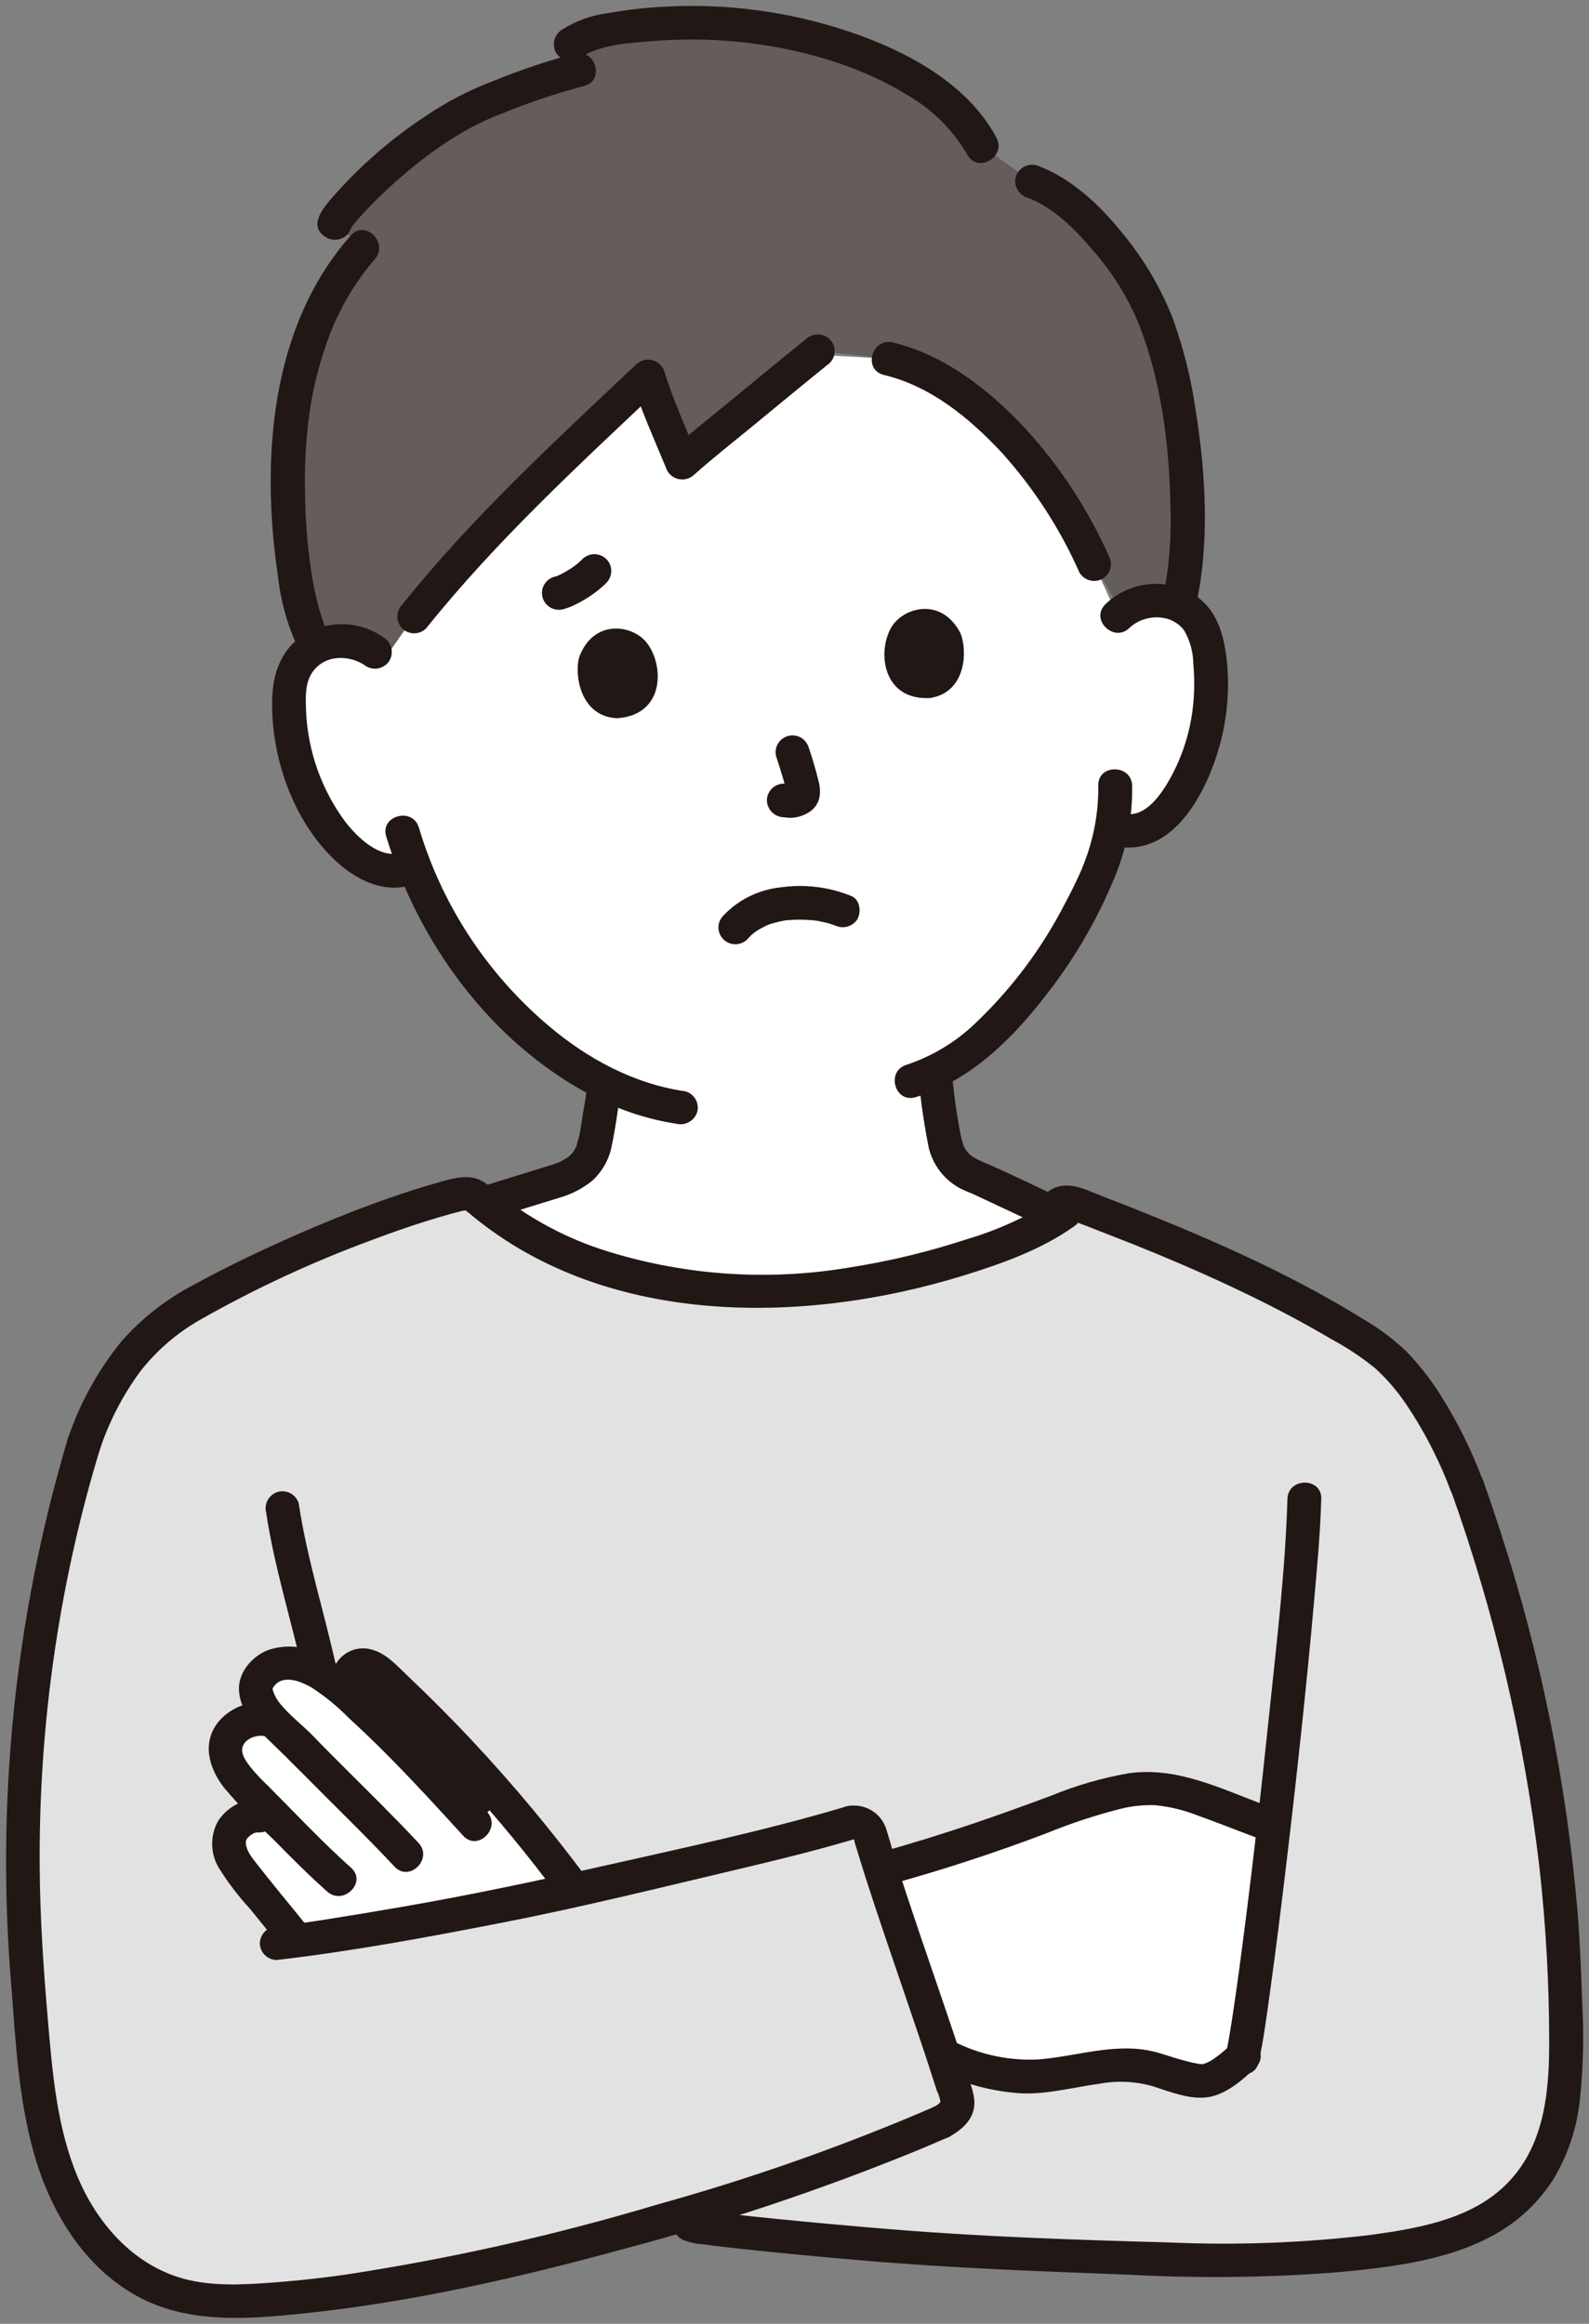 <svg width="134" height="196" viewBox="0 0 134 196" fill="none" xmlns="http://www.w3.org/2000/svg">
<rect x="0" y="0" width="134" height="196" fill="#808080" stroke="none"/>
<g clip-path="url(#clip0_27_280)">
<path d="M41.145 101.4C42.79 100.884 47.039 99.587 47.237 99.51C50.269 98.424 50.154 96.485 50.534 94.319C50.717 93.298 50.859 92.346 50.978 91.359C47.774 89.689 44.881 87.488 42.424 84.85C39.182 81.439 36.641 77.433 34.941 73.056C34.537 73.2 34.27 73.293 34.27 73.293C32.614 73.852 31.267 73.042 30.188 72.294C28.829 71.291 27.705 70.008 26.891 68.533C25.181 65.621 24.31 62.298 24.373 58.927C24.356 58.068 24.521 57.214 24.857 56.422C25.155 55.845 25.578 55.341 26.098 54.948C26.617 54.555 27.218 54.282 27.857 54.15C28.608 53.986 29.389 54.015 30.126 54.234C30.863 54.453 31.532 54.855 32.069 55.402L34.918 52.001C40.3 45.252 47.414 38.575 54.652 31.737C54.867 32.458 57.196 38.265 57.517 39.042C58.157 38.464 65.783 32.188 68.589 29.912C71.958 30.098 74.909 30.257 74.909 30.257C78.608 31.103 82.22 33.697 85.48 37.175C88.241 40.297 90.526 43.805 92.263 47.587L94.241 51.953C94.714 51.492 95.281 51.137 95.903 50.913C96.526 50.689 97.19 50.6 97.85 50.654C98.5 50.702 99.132 50.896 99.698 51.219C100.263 51.542 100.749 51.987 101.119 52.521C101.555 53.264 101.83 54.089 101.925 54.943C102.425 58.277 101.994 61.684 100.677 64.791C100.063 66.358 99.115 67.775 97.9 68.945C96.926 69.825 95.926 70.353 94.404 69.998L93.691 69.833C93.466 70.942 93.197 71.881 93.067 72.381C92.162 75.414 86.492 86.673 78.835 90.394C78.939 91.734 79.12 93.071 79.348 94.402C79.717 96.475 79.6 98.327 82.505 99.367C82.633 99.418 86.606 101.283 89.132 102.474C89.132 102.474 82.657 114.649 65.339 114.649C48.021 114.649 41.145 101.4 41.145 101.4Z" fill="white"/>
<path d="M24.33 42.816C24.183 39.83 24.333 36.837 24.78 33.881C25.571 29.349 27.389 24.422 30.596 20.86C29.596 19.974 28.734 19.325 28.244 18.822C27.877 18.651 34.584 10.884 42.088 8.158C44.3 7.279 46.559 6.521 48.854 5.886C48.461 4.87 48.121 3.73 48.116 3.724C49.879 2.351 54.809 2.022 57.047 1.933C66.334 1.563 79.011 5.152 82.799 12.33L87.033 15.31C91.177 16.768 95.789 22.743 97.425 26.976C99.956 33.492 100.95 44.554 99.395 51.071C98.911 50.842 98.388 50.702 97.854 50.658C96.666 50.565 95.488 50.927 94.561 51.67L92.267 47.59C90.531 43.807 88.246 40.297 85.484 37.174C82.226 33.696 78.612 31.102 74.913 30.256L68.962 29.615C66.538 31.573 58.192 38.437 57.521 39.042C57.2 38.265 54.871 32.458 54.656 31.737C47.417 38.575 40.302 45.252 34.922 52.001L32.325 55.722C31.807 55.068 31.112 54.573 30.322 54.295C29.531 54.017 28.678 53.968 27.861 54.153C27.469 54.236 27.09 54.376 26.738 54.566C25.338 52.56 24.521 47.711 24.33 42.816Z" fill="#645D5C"/>
<path d="M123.66 125.218C122.584 122.35 119.677 116.039 115.754 113.452C106.844 107.574 95.407 103.366 90.681 101.531L89.815 102.24C85.06 105.655 73.164 108.928 64.557 108.907C54.746 108.883 46.373 106.368 40.323 101.109C40.157 100.914 39.939 100.77 39.694 100.694C39.45 100.617 39.188 100.612 38.94 100.677C31.825 102.426 22.396 106.609 16.489 109.901C11.814 112.508 9.084 116.161 7.074 121.788C3.547 133.317 2.229 143.782 1.935 155.679C1.808 160.817 2.508 170.35 3.124 175.455C3.573 179.17 4.405 182.9 6.218 186.181C8.03 189.461 10.921 192.273 14.512 193.401C16.945 194.169 19.554 194.133 22.102 193.992C31.608 193.457 44.857 190.546 57.057 186.942L58.246 187.669C58.904 188.072 78.844 189.889 83.438 189.997C94.832 190.264 106.669 191.497 117.966 189.56C122.709 188.741 127.883 187.247 130.533 181.706C132.472 177.65 132.109 171.837 131.892 166.065C131.439 154.043 128.902 139.995 123.736 125.357" fill="#E2E2E2"/>
<path d="M42.361 151.765C39.22 148.127 35.878 144.666 32.348 141.4C31.967 140.986 31.488 140.673 30.954 140.49C30.685 140.407 30.395 140.422 30.136 140.532C29.878 140.642 29.667 140.841 29.542 141.091C29.289 141.557 29.082 142.046 28.922 142.55C28.767 142.414 28.61 142.276 28.452 142.137C27.614 141.401 26.64 140.835 25.584 140.469C24.589 140.163 23.256 140.182 22.47 140.862C21.45 141.745 21.35 142.457 21.926 143.674C22.209 144.211 22.577 144.698 23.017 145.117L22.784 145.084C22.213 144.949 21.618 144.965 21.056 145.132C20.495 145.299 19.987 145.609 19.585 146.033C19.284 146.382 19.088 146.809 19.021 147.264C18.953 147.72 19.017 148.185 19.205 148.605C19.732 149.64 20.446 150.571 21.311 151.349C21.886 151.92 22.457 152.496 23.024 153.078L21.894 153.137C21.496 153.126 21.101 153.205 20.738 153.369C20.376 153.533 20.056 153.777 19.803 154.082C19.554 154.383 19.389 154.744 19.326 155.128C19.263 155.512 19.303 155.906 19.442 156.27C19.73 156.994 20.147 157.66 20.672 158.237L24.92 163.503L25.055 163.68C30.929 162.87 41.511 160.936 43.392 160.514C44.715 160.219 46.457 159.83 48.445 159.385L48.434 159.361C46.507 156.755 44.482 154.223 42.361 151.765Z" fill="white"/>
<path d="M88.494 175.011L88.439 175.02C85.395 175.481 82.468 174.725 79.719 173.412L79.533 173.343C77.935 168.514 75.737 162.296 74.29 157.736C74.577 157.623 74.766 157.548 74.766 157.548C78.826 156.425 81.323 155.561 85.307 154.2C88.851 152.99 93.807 150.648 97.403 150.839C99.136 151.018 100.831 151.456 102.432 152.138C103.078 152.374 105.598 153.349 106.244 153.588L107.42 154.035C106.41 162.817 105.357 170.807 104.788 173.468C104.366 173.861 102.668 175.388 101.578 175.5C100.417 175.618 97.293 174.452 96.599 174.293C94.534 173.825 90.92 174.639 88.494 175.011Z" fill="white"/>
<path d="M77.415 90.394C77.585 92.401 77.859 94.399 78.238 96.378C78.359 97.166 78.657 97.916 79.11 98.573C79.564 99.231 80.161 99.778 80.857 100.173C81.041 100.275 81.23 100.362 81.423 100.446C81.405 100.439 82.233 100.78 81.821 100.603C81.94 100.654 82.059 100.712 82.178 100.767C82.715 101.016 83.251 101.267 83.787 101.519C85.332 102.243 86.878 102.969 88.423 103.697C88.752 103.876 89.138 103.924 89.501 103.829C89.864 103.734 90.177 103.505 90.375 103.188C90.563 102.863 90.614 102.477 90.519 102.114C90.423 101.752 90.188 101.441 89.863 101.249C87.517 100.143 85.185 98.983 82.8 97.964C82.478 97.835 82.173 97.669 81.89 97.47C81.808 97.411 81.806 97.411 81.884 97.464C81.813 97.405 81.744 97.34 81.678 97.274C81.612 97.207 81.554 97.144 81.497 97.075C81.571 97.174 81.58 97.184 81.523 97.103C81.441 96.981 81.373 96.852 81.298 96.724C81.169 96.505 81.323 96.87 81.226 96.547C81.14 96.263 81.062 95.98 81.004 95.689C80.662 93.939 80.417 92.171 80.272 90.395C80.262 90.022 80.109 89.666 79.844 89.403C79.578 89.139 79.22 88.987 78.845 88.977C78.468 88.98 78.106 89.131 77.84 89.396C77.573 89.661 77.421 90.02 77.418 90.395L77.415 90.394Z" fill="#211715"/>
<path d="M95.239 52.968C96.487 51.767 98.786 51.695 99.868 53.19C100.359 54.044 100.622 55.008 100.631 55.99C100.737 57.128 100.734 58.274 100.622 59.411C100.412 61.57 99.767 63.666 98.726 65.573C97.967 66.939 96.62 69.009 94.788 68.633C92.997 68.265 92.233 70.995 94.03 71.367C98.933 72.371 101.766 66.802 102.844 62.906C103.484 60.615 103.697 58.227 103.471 55.859C103.234 53.508 102.6 51.173 100.36 49.964C99.218 49.356 97.91 49.125 96.626 49.305C95.343 49.485 94.15 50.066 93.222 50.964C91.901 52.236 93.919 54.239 95.239 52.968Z" fill="#211715"/>
<path d="M92.62 66.257C92.643 68.385 92.276 70.499 91.537 72.496C91.448 72.742 91.35 72.984 91.254 73.227C91.135 73.529 91.336 73.05 91.167 73.433C91.088 73.613 91.007 73.793 90.925 73.973C90.578 74.727 90.204 75.469 89.811 76.202C87.882 79.966 85.328 83.38 82.257 86.3C80.61 87.886 78.626 89.084 76.451 89.808C74.697 90.33 75.441 93.067 77.21 92.541C81.877 91.153 85.475 87.516 88.344 83.76C90.736 80.677 92.684 77.278 94.133 73.662C95.058 71.303 95.514 68.788 95.473 66.256C95.414 64.436 92.561 64.429 92.62 66.257Z" fill="#211715"/>
<path d="M32.343 53.762C31.413 53.102 30.315 52.717 29.174 52.652C28.034 52.586 26.898 52.843 25.898 53.392C23.711 54.596 22.968 56.821 22.945 59.184C22.904 63.739 24.542 68.676 27.718 72.028C29.473 73.88 32.02 75.444 34.649 74.66C36.403 74.138 35.656 71.401 33.89 71.927C32.028 72.482 30.146 70.64 29.106 69.299C27.099 66.578 25.951 63.325 25.809 59.954C25.773 58.947 25.709 57.765 26.239 56.864C27.225 55.192 29.465 55.145 30.903 56.209C31.23 56.397 31.619 56.449 31.984 56.353C32.349 56.258 32.662 56.024 32.855 55.701C33.037 55.374 33.086 54.991 32.99 54.629C32.895 54.268 32.663 53.957 32.343 53.762Z" fill="#211715"/>
<path d="M32.569 70.541C35.253 79.464 41.312 87.803 49.657 92.273C51.952 93.532 54.451 94.381 57.041 94.781C57.405 94.869 57.789 94.815 58.115 94.632C58.441 94.448 58.684 94.147 58.795 93.792C58.893 93.429 58.843 93.043 58.657 92.717C58.47 92.391 58.162 92.151 57.799 92.048C53.464 91.424 49.551 89.309 46.247 86.507C42.671 83.477 39.74 79.767 37.628 75.595C36.688 73.731 35.916 71.789 35.319 69.79C34.794 68.047 32.039 68.789 32.567 70.544L32.569 70.541Z" fill="#211715"/>
<path d="M67.954 28.611C65.814 30.337 63.695 32.086 61.575 33.833C59.883 35.225 58.145 36.58 56.512 38.04L58.896 38.665C57.909 36.263 56.8 33.84 56.032 31.36C55.961 31.124 55.831 30.91 55.653 30.739C55.475 30.568 55.255 30.445 55.016 30.382C54.776 30.32 54.525 30.32 54.285 30.381C54.045 30.444 53.826 30.566 53.648 30.737C46.8 37.204 39.805 43.635 33.914 51.001C33.657 51.272 33.513 51.63 33.513 52.003C33.513 52.375 33.657 52.734 33.914 53.005C34.182 53.268 34.545 53.416 34.922 53.416C35.3 53.416 35.662 53.268 35.931 53.005C41.824 45.639 48.819 39.208 55.665 32.741L53.283 32.114C54.051 34.594 55.16 37.016 56.147 39.419C56.219 39.654 56.35 39.867 56.528 40.037C56.706 40.208 56.925 40.33 57.164 40.392C57.403 40.455 57.654 40.456 57.893 40.395C58.132 40.334 58.352 40.214 58.531 40.045C60.164 38.585 61.903 37.23 63.594 35.838C65.715 34.091 67.835 32.343 69.973 30.616C70.238 30.349 70.387 29.989 70.387 29.613C70.387 29.238 70.238 28.878 69.973 28.611C69.701 28.353 69.34 28.209 68.964 28.209C68.588 28.209 68.227 28.353 67.956 28.611L67.954 28.611Z" fill="#211715"/>
<path d="M74.534 31.623C78.51 32.568 81.82 35.311 84.533 38.237C87.217 41.233 89.411 44.628 91.035 48.3C91.228 48.622 91.541 48.856 91.907 48.951C92.272 49.046 92.66 48.995 92.987 48.808C93.307 48.612 93.539 48.301 93.634 47.94C93.73 47.579 93.681 47.195 93.499 46.869C91.731 42.914 89.333 39.268 86.399 36.069C83.384 32.87 79.663 29.928 75.292 28.887C73.509 28.462 72.746 31.195 74.534 31.62V31.623Z" fill="#211715"/>
<path d="M29.587 19.858C22.742 27.567 21.998 38.864 23.44 48.595C23.672 50.739 24.266 52.828 25.198 54.776C26.055 56.39 28.518 54.959 27.661 53.345C27.583 53.198 27.509 53.05 27.439 52.898C27.421 52.86 27.334 52.653 27.423 52.868C27.388 52.782 27.353 52.694 27.321 52.608C27.182 52.227 27.054 51.843 26.942 51.454C26.688 50.548 26.483 49.629 26.328 48.7C25.983 46.587 25.787 44.452 25.739 42.311C25.602 37.795 25.97 33.483 27.458 29.2C28.347 26.51 29.756 24.017 31.604 21.862C32.815 20.499 30.804 18.487 29.587 19.858Z" fill="#211715"/>
<path d="M48.475 4.519C46.138 5.144 43.844 5.915 41.606 6.83C39.593 7.591 37.676 8.583 35.896 9.788C33.01 11.687 30.393 13.961 28.114 16.55C27.466 17.301 26.018 18.862 27.236 19.824C27.509 20.08 27.869 20.222 28.244 20.222C28.619 20.222 28.98 20.08 29.253 19.824C29.518 19.557 29.667 19.197 29.667 18.822C29.667 18.447 29.518 18.087 29.253 17.82L29.463 18.09L29.658 18.807C29.67 18.938 29.371 19.52 29.547 19.314C29.636 19.21 29.711 19.078 29.79 18.963C29.926 18.767 29.6 19.189 29.773 18.986C29.835 18.912 29.895 18.836 29.958 18.761C30.117 18.571 30.28 18.386 30.445 18.201C31.364 17.19 32.338 16.231 33.364 15.327C35.979 13.003 38.963 10.848 42.263 9.603C44.532 8.669 46.86 7.885 49.233 7.255C51.019 6.838 50.263 4.104 48.475 4.522V4.519Z" fill="#211715"/>
<path d="M84.032 11.614C81.554 7.008 76.466 4.326 71.678 2.693C66.535 0.951 61.096 0.235 55.673 0.587C54.184 0.675 52.7 0.851 51.231 1.114C49.866 1.288 48.557 1.761 47.398 2.5C47.08 2.698 46.85 3.008 46.755 3.369C46.66 3.729 46.707 4.112 46.886 4.439C47.079 4.762 47.392 4.996 47.757 5.091C48.122 5.186 48.511 5.135 48.838 4.948C50.44 3.759 53.09 3.618 55.141 3.461C57.488 3.273 59.847 3.292 62.19 3.52C67.144 4.014 72.249 5.39 76.505 8.012C78.611 9.217 80.358 10.953 81.57 13.045C82.436 14.654 84.898 13.222 84.033 11.614L84.032 11.614Z" fill="#211715"/>
<path d="M86.654 16.677C88.815 17.466 90.677 19.36 92.161 21.106C93.791 22.964 95.105 25.075 96.05 27.354C97.925 32.16 98.609 37.512 98.703 42.637C98.809 45.34 98.579 48.046 98.02 50.694C97.604 52.469 100.354 53.227 100.771 51.447C102.05 45.978 101.697 40.092 100.83 34.59C100.45 31.953 99.803 29.361 98.899 26.854C97.882 24.266 96.459 21.854 94.683 19.708C92.755 17.304 90.363 15.019 87.413 13.942C87.049 13.845 86.66 13.895 86.332 14.08C86.004 14.265 85.762 14.571 85.659 14.932C85.566 15.294 85.618 15.677 85.804 16.002C85.989 16.327 86.294 16.568 86.655 16.675L86.654 16.677Z" fill="#211715"/>
<path d="M39.314 102.112C50.708 111.935 67.615 111.805 81.304 107.568C84.481 106.585 87.806 105.401 90.535 103.464C90.855 103.267 91.085 102.956 91.181 102.596C91.276 102.235 91.228 101.851 91.047 101.524C90.854 101.202 90.541 100.968 90.176 100.873C89.811 100.778 89.423 100.829 89.096 101.016C86.784 102.54 84.257 103.714 81.598 104.5C78.302 105.586 74.921 106.399 71.49 106.929C64.52 108.084 57.372 107.546 50.657 105.36C47.239 104.219 44.074 102.436 41.332 100.11C39.951 98.919 37.925 100.916 39.314 102.114V102.112Z" fill="#211715"/>
<path d="M41.524 102.766C43.407 102.176 45.297 101.607 47.18 101.018C48.189 100.732 49.129 100.245 49.943 99.587C50.813 98.792 51.395 97.734 51.601 96.578C51.925 95.032 52.136 93.44 52.34 91.875C52.338 91.499 52.187 91.14 51.92 90.874C51.653 90.609 51.291 90.459 50.913 90.457C50.538 90.466 50.181 90.619 49.915 90.883C49.649 91.146 49.496 91.502 49.487 91.875C49.464 92.052 49.396 92.514 49.352 92.794C49.293 93.178 49.224 93.562 49.158 93.943C49.073 94.431 49.011 94.923 48.927 95.41C48.85 95.857 48.709 96.274 48.6 96.71C48.554 96.895 48.722 96.483 48.627 96.651C48.602 96.694 48.584 96.742 48.562 96.787C48.515 96.877 48.465 96.964 48.411 97.053C48.337 97.171 48.237 97.29 48.392 97.106C48.299 97.218 48.199 97.326 48.095 97.428C48.012 97.508 47.925 97.585 47.833 97.656C48.044 97.491 47.732 97.711 47.655 97.756C47.536 97.827 47.417 97.893 47.294 97.955C47.229 97.988 47.163 98.019 47.097 98.05C47.232 97.988 47.046 98.073 47.008 98.087C46.804 98.164 46.595 98.228 46.386 98.293C45.538 98.559 44.688 98.819 43.838 99.081C42.812 99.397 41.786 99.711 40.762 100.032C40.402 100.139 40.097 100.38 39.911 100.705C39.726 101.03 39.674 101.414 39.766 101.776C39.87 102.136 40.112 102.441 40.44 102.626C40.768 102.811 41.156 102.861 41.521 102.766L41.524 102.766Z" fill="#211715"/>
<path d="M8.45 122.165C9.235 119.838 10.377 117.645 11.834 115.663C13.204 113.911 14.904 112.441 16.84 111.336C21.503 108.683 26.38 106.419 31.419 104.567C32.906 104.005 34.408 103.478 35.926 103.001C36.639 102.777 37.356 102.566 38.077 102.367C38.388 102.282 38.7 102.2 39.012 102.121C39.067 102.107 39.441 102.083 39.27 102.051C39.222 102.042 39.245 102.047 39.314 102.11C40.649 103.361 42.671 101.36 41.332 100.105C40.035 98.891 38.653 99.261 37.108 99.692C35.665 100.094 34.238 100.552 32.825 101.047C29.853 102.085 26.935 103.278 24.063 104.561C21.424 105.742 18.819 107.005 16.285 108.393C13.979 109.6 11.918 111.222 10.208 113.176C8.224 115.633 6.697 118.422 5.699 121.412C5.602 121.774 5.652 122.16 5.838 122.486C6.025 122.812 6.333 123.052 6.695 123.155C7.06 123.247 7.446 123.196 7.773 123.011C8.101 122.827 8.343 122.524 8.45 122.165Z" fill="#211715"/>
<path d="M103.874 172.378C103.185 173.042 102.195 173.932 101.401 174.101C101.329 174.116 101.55 174.142 101.292 174.092C101.226 174.084 101.161 174.08 101.095 174.079C101.128 174.079 101.286 174.107 101.107 174.079C100.738 174.017 100.372 173.936 100.011 173.836C99.298 173.65 98.592 173.423 97.888 173.202C94.451 172.113 91.085 173.41 87.635 173.696C85.144 173.834 82.661 173.314 80.439 172.189C80.109 172.009 79.724 171.962 79.36 172.056C78.997 172.151 78.684 172.38 78.487 172.697C78.299 173.023 78.247 173.408 78.343 173.771C78.439 174.134 78.674 174.445 78.998 174.637C81.234 175.759 83.678 176.415 86.179 176.564C88.369 176.642 90.518 176.05 92.676 175.756C94.18 175.472 95.729 175.541 97.201 175.958C98.657 176.42 100.406 177.144 101.956 176.869C103.455 176.603 104.827 175.406 105.889 174.381C107.208 173.108 105.19 171.104 103.872 172.377L103.874 172.378Z" fill="#211715"/>
<path d="M75.143 158.916C79.567 157.691 83.948 156.258 88.238 154.629C90.286 153.789 92.392 153.096 94.539 152.553C95.474 152.324 96.437 152.225 97.399 152.258C98.64 152.377 99.857 152.672 101.014 153.133C102.643 153.707 104.242 154.358 105.861 154.959C106.226 155.055 106.614 155.006 106.942 154.821C107.271 154.635 107.512 154.329 107.616 153.969C107.708 153.607 107.656 153.223 107.47 152.898C107.285 152.573 106.98 152.332 106.619 152.225C102.925 150.855 99.242 148.992 95.193 149.563C92.962 149.951 90.78 150.58 88.687 151.439C86.522 152.248 84.356 153.034 82.166 153.775C79.592 154.646 77.002 155.458 74.38 156.183C72.613 156.672 73.363 159.408 75.138 158.916L75.143 158.916Z" fill="#211715"/>
<path d="M108.57 126.418C108.391 132.404 107.678 138.396 107.056 144.347C106.294 151.659 105.466 158.967 104.483 166.252C104.516 166.005 104.439 166.575 104.424 166.676C104.4 166.849 104.377 167.021 104.352 167.193C104.298 167.582 104.243 167.971 104.188 168.361C104.091 169.03 103.992 169.701 103.89 170.373C103.744 171.31 103.593 172.25 103.395 173.177C103.008 174.956 105.758 175.717 106.146 173.931C106.584 171.917 106.842 169.856 107.124 167.819C107.6 164.408 108.024 160.99 108.432 157.57C109.329 150.054 110.151 142.527 110.822 134.987C111.075 132.137 111.338 129.279 111.423 126.418C111.478 124.594 108.624 124.595 108.57 126.418Z" fill="#211715"/>
<path d="M22.444 127.571C23.135 132.178 24.564 136.648 25.57 141.188C25.965 142.969 28.716 142.215 28.322 140.434C27.316 135.895 25.884 131.422 25.194 126.818C25.092 126.456 24.85 126.15 24.522 125.965C24.193 125.779 23.804 125.73 23.44 125.828C23.08 125.936 22.776 126.177 22.59 126.501C22.405 126.826 22.352 127.209 22.444 127.571Z" fill="#211715"/>
<path d="M5.699 121.412C1.226 136.451 -0.374 152.189 0.98 167.813C1.319 172.367 1.597 177.066 2.822 181.484C4.168 186.343 6.917 191.038 11.434 193.594C15.78 196.053 20.98 195.611 25.768 195.106C34.761 194.156 43.646 192.127 52.355 189.751C60.894 187.489 69.276 184.679 77.449 181.338C78.33 180.97 79.208 180.595 80.081 180.207C80.405 180.015 80.641 179.704 80.737 179.341C80.832 178.978 80.781 178.593 80.592 178.267C80.395 177.95 80.082 177.72 79.719 177.625C79.355 177.53 78.969 177.578 78.64 177.759C71.079 181.016 63.301 183.755 55.363 185.958C46.77 188.53 38.005 190.5 29.134 191.852C27.32 192.111 25.499 192.32 23.672 192.465C21.259 192.656 18.739 192.857 16.345 192.398C11.709 191.508 8.359 187.879 6.58 183.689C4.79 179.475 4.419 174.816 4.032 170.307C3.663 166.011 3.37 161.693 3.347 157.38C3.276 146.863 4.602 136.383 7.29 126.211C7.652 124.855 8.039 123.507 8.45 122.165C8.984 120.415 6.231 119.668 5.699 121.412Z" fill="#211715"/>
<path d="M23.339 165.313C29.729 164.573 36.099 163.385 42.409 162.154C48.657 160.935 54.865 159.411 61.056 157.942C64.753 157.064 68.46 156.19 72.102 155.104C73.856 154.581 73.108 151.844 71.343 152.371C64.491 154.413 57.453 155.899 50.48 157.471C45.023 158.701 39.579 159.845 34.066 160.803C32.061 161.152 30.054 161.486 28.044 161.807C26.349 162.075 24.835 162.306 23.338 162.479C22.963 162.49 22.607 162.643 22.342 162.907C22.076 163.17 21.923 163.524 21.912 163.897C21.914 164.272 22.065 164.631 22.332 164.896C22.599 165.162 22.96 165.312 23.338 165.314L23.339 165.313Z" fill="#211715"/>
<path d="M72.101 155.104C71.974 155.128 71.968 154.849 72.042 155.226C72.101 155.543 72.224 155.859 72.315 156.171C72.528 156.884 72.75 157.595 72.976 158.305C73.507 159.969 74.061 161.627 74.62 163.282C75.812 166.813 77.039 170.332 78.208 173.871C78.48 174.697 78.748 175.527 79.012 176.359C79.158 176.658 79.261 176.976 79.318 177.304C79.329 177.206 79.304 177.304 79.225 177.392C79.049 177.543 78.852 177.667 78.64 177.76C77.047 178.665 78.482 181.115 80.081 180.208C81.125 179.617 82.109 178.772 82.167 177.488C82.208 176.561 81.756 175.573 81.476 174.7C80.855 172.77 80.204 170.849 79.551 168.929C78.195 164.941 76.798 160.964 75.536 156.946C75.264 156.08 75.032 155.2 74.755 154.337C74.555 153.634 74.087 153.036 73.451 152.669C72.814 152.302 72.059 152.196 71.345 152.372C70.982 152.475 70.675 152.715 70.488 153.041C70.302 153.367 70.252 153.753 70.349 154.115C70.456 154.473 70.699 154.776 71.026 154.961C71.353 155.145 71.739 155.197 72.104 155.105L72.101 155.104Z" fill="#211715"/>
<path d="M89.977 102.848C90.162 102.73 90.681 103.042 90.913 103.132L92.304 103.668C93.381 104.085 94.456 104.507 95.53 104.934C98.227 106.013 100.9 107.152 103.532 108.381C106.523 109.776 109.465 111.283 112.302 112.967C113.592 113.658 114.813 114.469 115.95 115.388C116.924 116.273 117.788 117.27 118.524 118.359C119.407 119.653 120.197 121.008 120.887 122.414C121.409 123.449 121.876 124.512 122.284 125.597C122.393 125.954 122.636 126.255 122.963 126.44C123.289 126.624 123.674 126.676 124.039 126.587C124.402 126.484 124.71 126.244 124.897 125.918C125.083 125.592 125.133 125.206 125.036 124.843C124.124 122.386 122.962 120.028 121.568 117.804C120.737 116.465 119.77 115.214 118.683 114.07C117.58 113.001 116.349 112.069 115.018 111.297C109.258 107.713 103.025 104.915 96.736 102.38C95.445 101.86 94.15 101.351 92.85 100.852C91.446 100.31 89.984 99.486 88.537 100.399C86.991 101.374 88.418 103.829 89.977 102.847V102.848Z" fill="#211715"/>
<path d="M57.527 188.889C58.092 189.128 58.696 189.265 59.31 189.293C60.534 189.46 61.761 189.599 62.989 189.73C66.23 190.077 69.477 190.376 72.725 190.656C80.252 191.306 87.773 191.573 95.323 191.862C101.144 192.174 106.981 192.104 112.793 191.651C117.291 191.23 122.191 190.671 126.183 188.389C128.13 187.278 129.776 185.714 130.981 183.831C132.253 181.715 133.029 179.342 133.253 176.888C133.519 174.248 133.577 171.592 133.427 168.944C133.339 166.388 133.24 163.833 133.036 161.283C132.109 150.353 129.921 139.564 126.513 129.13C126.065 127.74 125.598 126.356 125.112 124.978C125.004 124.621 124.761 124.318 124.434 124.134C124.107 123.949 123.722 123.897 123.357 123.988C122.994 124.091 122.686 124.331 122.5 124.657C122.314 124.983 122.264 125.369 122.361 125.732C126.019 135.946 128.514 146.536 129.798 157.303C130.362 162.287 130.644 167.299 130.643 172.314C130.643 176.813 130.146 181.513 126.553 184.673C123.588 187.281 119.337 187.989 115.548 188.507C109.926 189.177 104.258 189.388 98.601 189.137C90.798 188.923 82.981 188.665 75.201 188.031C71.94 187.765 68.683 187.47 65.428 187.145C64.076 187.01 62.725 186.87 61.375 186.715C60.869 186.656 60.364 186.595 59.86 186.53C60.335 186.589 59.712 186.509 59.576 186.489C59.425 186.466 59.274 186.444 59.124 186.417C58.812 186.358 58.504 186.187 58.967 186.44C57.356 185.562 55.915 188.009 57.527 188.888V188.889Z" fill="#211715"/>
<path d="M30.899 140.477C30.636 140.407 30.357 140.431 30.109 140.543C29.862 140.655 29.661 140.849 29.542 141.092L28.684 142.341C32.861 145.99 35.845 149.198 40.068 153.828L42.317 151.714C39.189 148.095 35.861 144.651 32.348 141.4C31.967 140.986 31.488 140.673 30.954 140.49C30.936 140.485 30.917 140.481 30.899 140.477Z" fill="#211715"/>
<path d="M41.077 152.825C38.87 150.404 36.659 147.987 34.339 145.675C33.249 144.589 32.134 143.53 30.994 142.496C29.825 141.306 28.479 140.3 27.004 139.513C26.329 139.162 25.589 138.951 24.829 138.894C24.069 138.837 23.305 138.934 22.585 139.18C21.25 139.712 20.082 141.052 20.153 142.547C20.227 144.1 21.251 145.395 22.325 146.434C23.398 147.473 24.464 148.518 25.519 149.584C28.104 152.205 30.76 154.756 33.275 157.444C34.527 158.782 36.544 156.774 35.292 155.439C33.304 153.313 31.23 151.273 29.17 149.219C28.254 148.306 27.34 147.393 26.444 146.46C25.506 145.484 24.347 144.64 23.523 143.566C23.29 143.261 23.114 142.916 23.006 142.548C22.98 142.393 23.006 142.375 23.034 142.332C23.152 142.146 23.308 141.987 23.493 141.866C24.331 141.376 25.518 141.898 26.262 142.323C27.413 143.071 28.478 143.942 29.436 144.922C30.417 145.822 31.379 146.741 32.321 147.681C34.639 149.994 36.852 152.413 39.059 154.832C40.294 156.186 42.307 154.177 41.076 152.827L41.077 152.825Z" fill="#211715"/>
<path d="M23.163 143.718C22.321 143.501 21.435 143.523 20.604 143.78C19.773 144.037 19.031 144.519 18.462 145.172C16.989 146.951 17.601 149.117 18.895 150.783C20.207 152.325 21.607 153.792 23.087 155.176C24.551 156.669 26.028 158.148 27.59 159.54C28.953 160.756 30.978 158.758 29.607 157.536C27.153 155.347 24.911 152.94 22.593 150.617C22.062 150.121 21.565 149.59 21.107 149.026C20.791 148.608 20.34 148.022 20.428 147.463C20.562 146.615 21.745 146.259 22.403 146.452C24.168 146.967 24.922 144.233 23.162 143.718H23.163Z" fill="#211715"/>
<path d="M21.895 151.719C21.2 151.714 20.515 151.882 19.903 152.209C19.291 152.535 18.771 153.01 18.391 153.588C18.053 154.198 17.881 154.885 17.893 155.581C17.905 156.277 18.1 156.957 18.459 157.555C19.222 158.78 20.1 159.931 21.081 160.992L23.913 164.503C24.181 164.766 24.544 164.914 24.922 164.914C25.299 164.914 25.662 164.766 25.93 164.503C26.19 164.233 26.334 163.874 26.334 163.5C26.334 163.127 26.19 162.768 25.93 162.498C24.459 160.674 22.95 158.873 21.513 157.021C21.268 156.724 21.056 156.401 20.88 156.059C20.844 155.98 20.721 155.505 20.748 155.693C20.738 155.594 20.734 155.496 20.735 155.397C20.719 155.016 20.697 155.466 20.747 155.269C20.754 155.243 20.837 154.999 20.795 155.101C20.739 155.235 20.929 154.953 20.834 155.049C20.762 155.122 21.241 154.695 21.069 154.824C21.139 154.771 21.525 154.568 21.366 154.63C21.366 154.63 21.715 154.536 21.613 154.552C21.51 154.568 21.892 154.552 21.898 154.552C22.276 154.552 22.639 154.402 22.907 154.136C23.174 153.871 23.324 153.51 23.324 153.134C23.324 152.758 23.174 152.398 22.907 152.132C22.639 151.866 22.276 151.717 21.898 151.717L21.895 151.719Z" fill="#211715"/>
<path d="M30.773 141.807C30.666 142.027 30.426 141.716 30.882 142.01C31.26 142.293 31.613 142.609 31.935 142.955C32.728 143.697 33.511 144.449 34.284 145.212C35.862 146.771 37.4 148.368 38.898 150.003C41.839 153.217 44.611 156.58 47.202 160.079C47.401 160.395 47.713 160.624 48.076 160.718C48.439 160.813 48.825 160.766 49.154 160.587C49.478 160.395 49.714 160.085 49.81 159.722C49.906 159.359 49.854 158.973 49.666 158.648C46.612 154.514 43.321 150.56 39.807 146.804C38.074 144.957 36.287 143.161 34.447 141.418C33.572 140.591 32.646 139.511 31.447 139.16C30.863 138.969 30.231 138.986 29.658 139.208C29.086 139.43 28.609 139.843 28.31 140.376C28.128 140.703 28.081 141.087 28.176 141.448C28.271 141.809 28.503 142.119 28.822 142.316C29.149 142.502 29.537 142.553 29.902 142.458C30.267 142.363 30.58 142.129 30.773 141.807Z" fill="#211715"/>
<path d="M63.014 79.234C63.116 79.112 63.225 78.996 63.34 78.885C63.379 78.848 63.77 78.535 63.543 78.701C63.803 78.513 64.077 78.346 64.363 78.201C64.641 78.048 64.938 77.931 65.246 77.854C65.574 77.759 65.908 77.682 66.245 77.625C67.025 77.548 67.81 77.548 68.59 77.625C68.669 77.633 68.749 77.642 68.828 77.651C68.709 77.636 68.738 77.641 68.915 77.667C69.115 77.704 69.313 77.739 69.509 77.785C69.697 77.829 69.884 77.878 70.067 77.936C70.117 77.951 70.63 78.139 70.36 78.025C70.689 78.205 71.075 78.252 71.438 78.158C71.801 78.063 72.114 77.834 72.312 77.517C72.634 76.911 72.534 75.886 71.8 75.578C69.923 74.811 67.873 74.556 65.863 74.839C64.003 75.026 62.274 75.876 60.995 77.23C60.731 77.496 60.583 77.856 60.585 78.23C60.586 78.604 60.737 78.962 61.003 79.226C61.269 79.491 61.629 79.64 62.006 79.641C62.382 79.643 62.744 79.497 63.012 79.234H63.014Z" fill="#211715"/>
<path d="M65.461 63.82C65.63 64.324 65.788 64.833 65.937 65.343C66.114 65.874 66.252 66.416 66.35 66.967L66.299 66.59C66.311 66.696 66.311 66.803 66.299 66.91L66.35 66.533C66.341 66.582 66.329 66.63 66.313 66.677L66.457 66.339C66.437 66.383 66.414 66.424 66.386 66.463L66.609 66.177C66.589 66.203 66.567 66.226 66.541 66.247L66.83 66.025C66.718 66.104 66.599 66.171 66.473 66.225L66.814 66.082C66.692 66.132 66.565 66.167 66.435 66.186L66.814 66.135C66.576 66.143 66.337 66.13 66.101 66.096C65.914 66.096 65.728 66.133 65.555 66.204C65.382 66.275 65.225 66.38 65.092 66.511C64.96 66.643 64.855 66.799 64.783 66.971C64.711 67.143 64.674 67.327 64.674 67.513C64.683 67.887 64.836 68.242 65.102 68.506C65.368 68.77 65.725 68.922 66.101 68.931C66.297 68.957 66.494 68.974 66.692 68.979C67.185 68.962 67.666 68.826 68.094 68.582C68.345 68.451 68.564 68.267 68.738 68.043C68.911 67.82 69.033 67.561 69.097 67.287C69.18 66.822 69.158 66.345 69.031 65.89C68.8 64.937 68.517 63.996 68.206 63.066C68.1 62.714 67.867 62.413 67.552 62.219C67.307 62.077 67.025 62.01 66.741 62.028C66.458 62.045 66.186 62.147 65.961 62.318C65.736 62.49 65.568 62.725 65.478 62.993C65.388 63.26 65.38 63.548 65.456 63.82H65.461Z" fill="#211715"/>
<path d="M48.825 55.481C48.431 57.021 48.987 60.47 52.058 60.575C56.089 60.299 56.022 56.091 54.532 54.203C53.309 52.656 49.996 52.19 48.825 55.481Z" fill="#211715"/>
<path d="M81.003 53.422C81.594 54.893 81.49 58.374 78.459 58.871C74.425 59.116 73.946 54.947 75.179 52.891C76.188 51.206 79.413 50.32 81.003 53.422Z" fill="#211715"/>
<path d="M49.115 47.161C48.909 47.367 48.689 47.559 48.457 47.736L48.745 47.515C48.17 47.966 47.54 48.343 46.869 48.637L47.21 48.494C47.061 48.557 46.908 48.608 46.751 48.647C46.386 48.747 46.076 48.987 45.889 49.314C45.702 49.641 45.654 50.029 45.754 50.391C45.855 50.754 46.096 51.062 46.425 51.247C46.755 51.433 47.144 51.481 47.509 51.381C47.864 51.284 48.207 51.151 48.534 50.985C48.823 50.847 49.105 50.692 49.376 50.522C50.014 50.14 50.604 49.684 51.133 49.163C51.395 48.894 51.544 48.535 51.549 48.16C51.547 47.784 51.398 47.424 51.133 47.156C50.864 46.891 50.501 46.742 50.122 46.742C49.745 46.746 49.383 46.894 49.112 47.156L49.115 47.161Z" fill="#211715"/>
</g>
<defs>
<clipPath id="clip0_27_280">
<rect width="133" height="195" fill="white" transform="translate(0.5 0.5)"/>
</clipPath>
</defs>
</svg>
